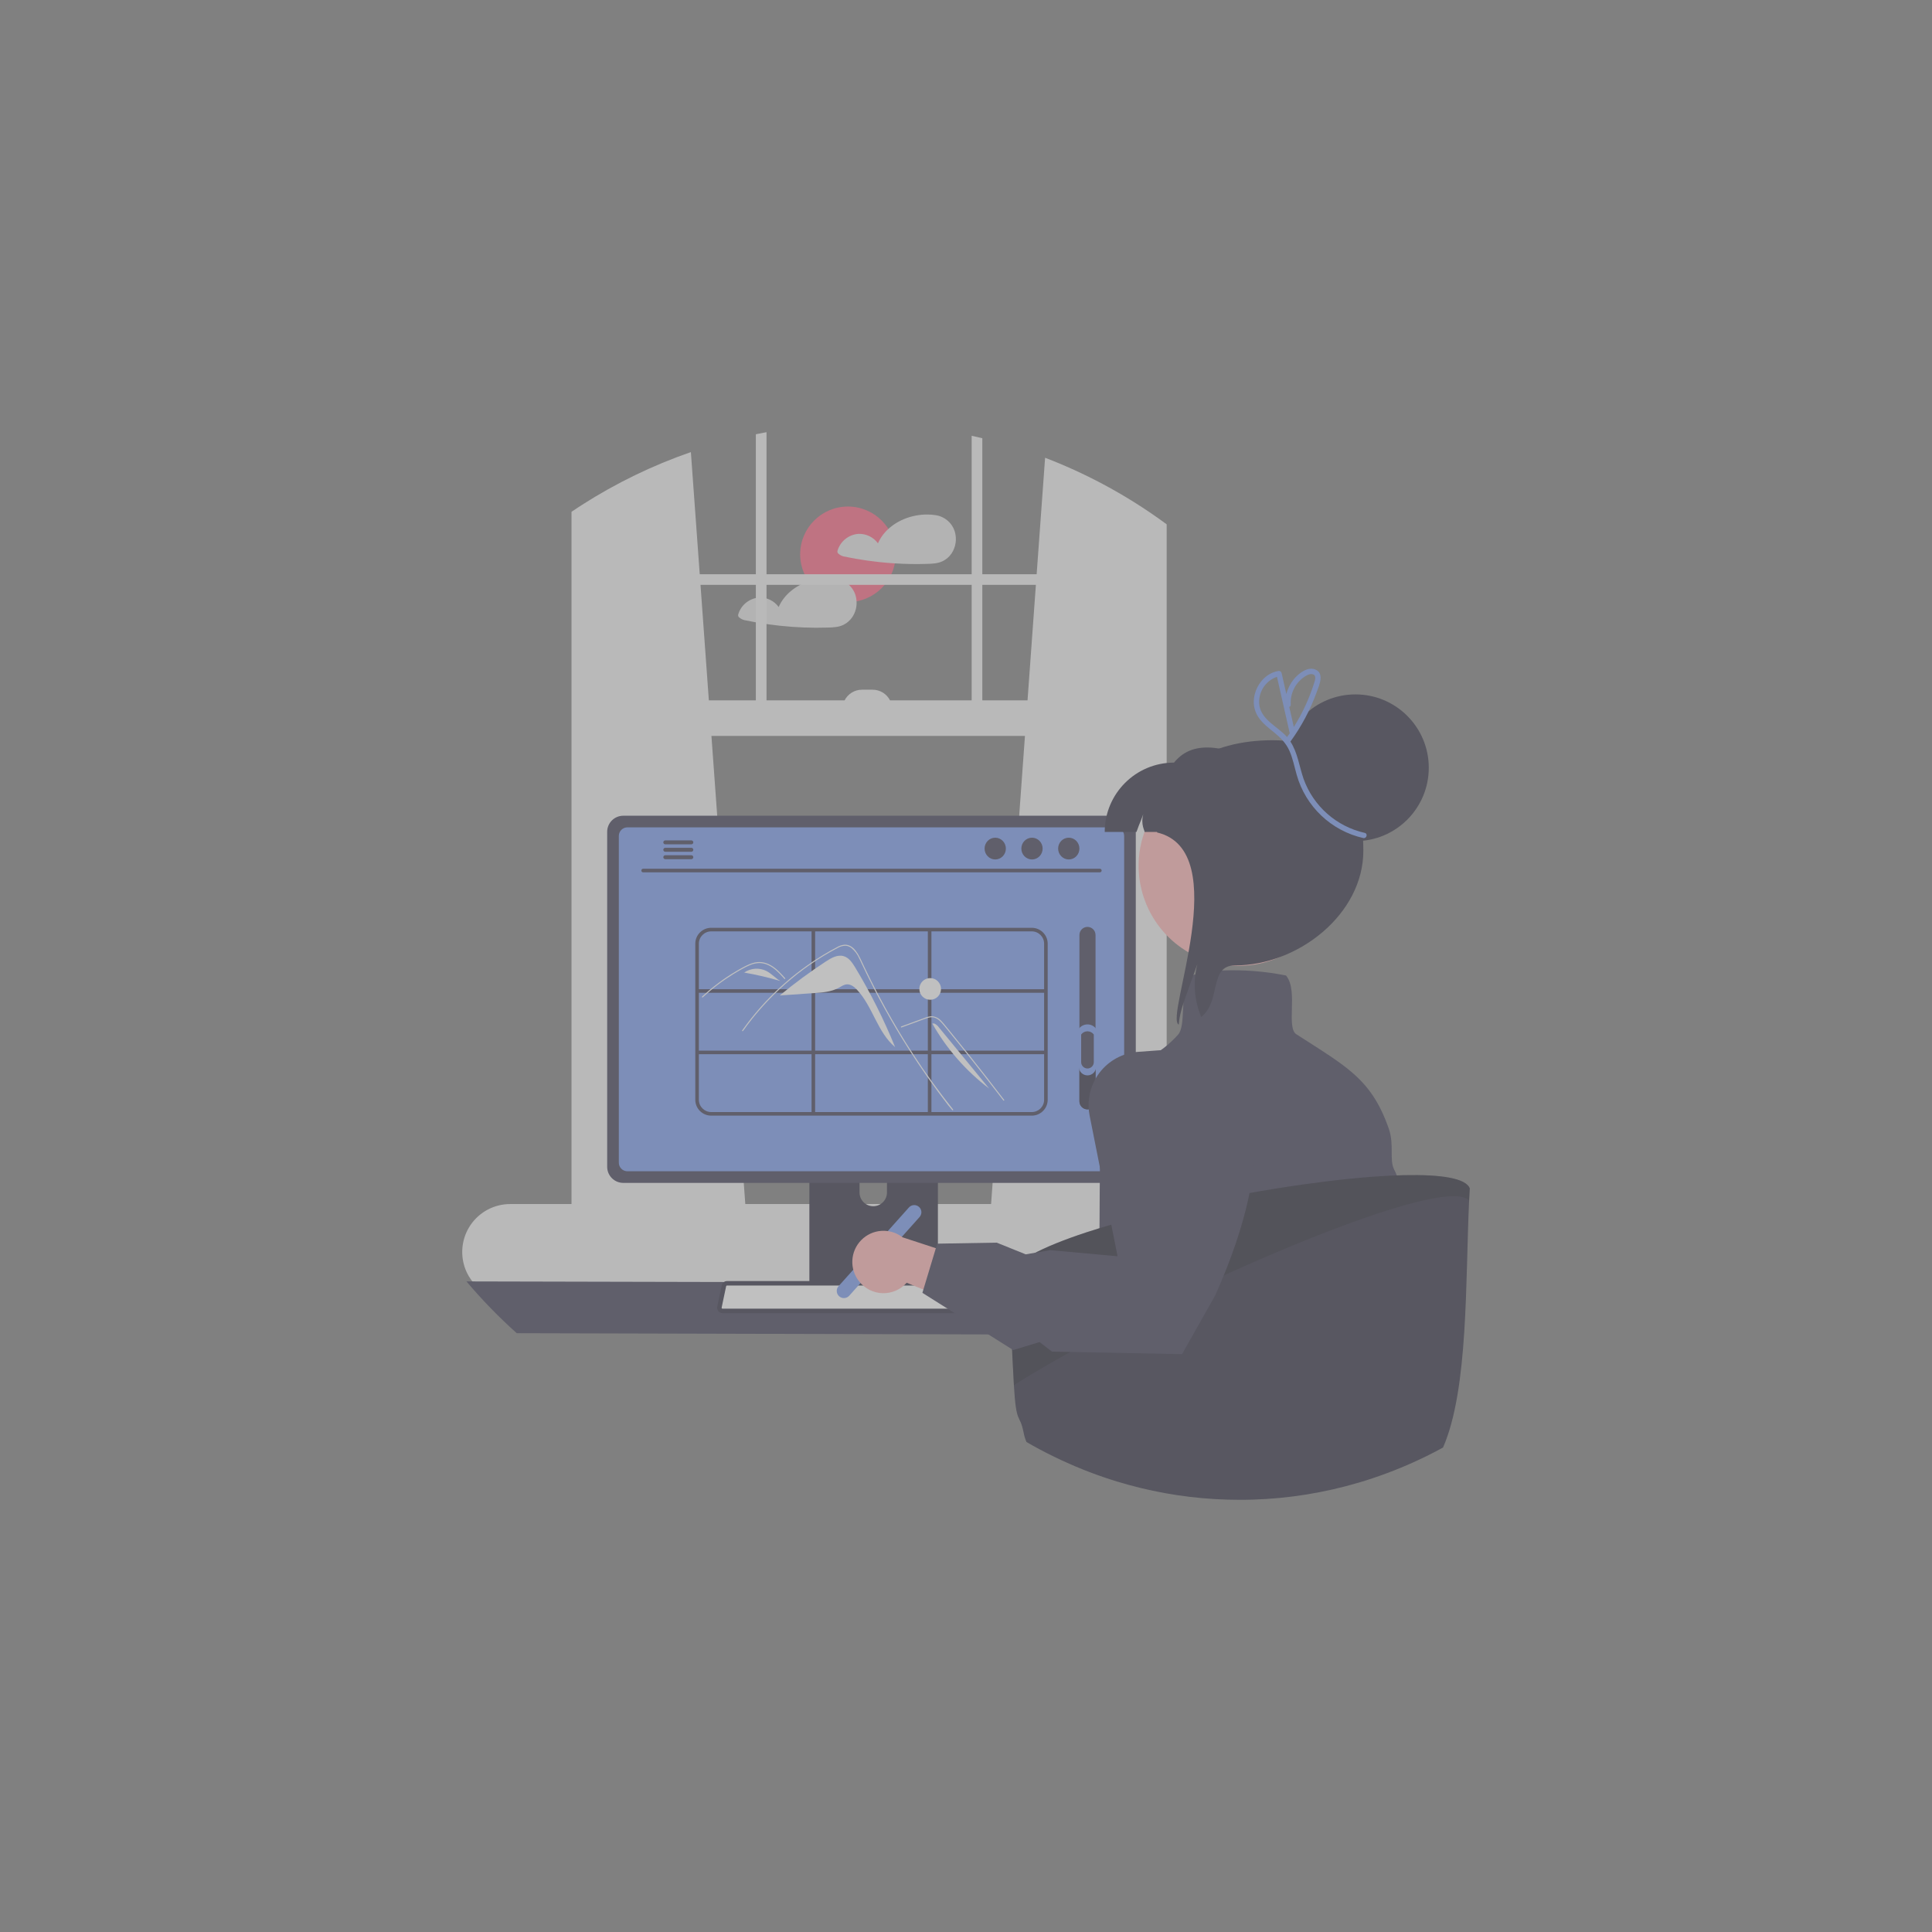 <?xml version="1.0" encoding="UTF-8" standalone="no" ?>
<!DOCTYPE svg PUBLIC "-//W3C//DTD SVG 1.1//EN" "http://www.w3.org/Graphics/SVG/1.1/DTD/svg11.dtd">
<svg xmlns="http://www.w3.org/2000/svg" xmlns:xlink="http://www.w3.org/1999/xlink" version="1.1" width="1080" height="1080" viewBox="0 0 1080 1080" xml:space="preserve">
<rect x="0" y="0" width="1080" height="1080" fill="#808080" stroke="none"/>
<desc>Created with Fabric.js 5.2.4</desc>
<defs>
</defs>
<rect x="0" y="0" width="100%" height="100%" fill="transparent"></rect>
<g transform="matrix(1 0 0 1 540 540)" id="c78d70cc-58bb-40ca-b5ad-d93c00a5ce41"  >
<rect style="stroke: none; stroke-width: 1; stroke-dasharray: none; stroke-linecap: butt; stroke-dashoffset: 0; stroke-linejoin: miter; stroke-miterlimit: 4; fill: rgb(255,255,255); fill-rule: nonzero; opacity: 1; visibility: hidden;" vector-effect="non-scaling-stroke"  x="-540" y="-540" rx="0" ry="0" width="1080" height="1080" />
</g>
<g transform="matrix(1 0 0 1 540 540)" id="f867faaf-edb8-4baf-b1f6-ff7c6cffe10c"  >
</g>
<g transform="matrix(1 0 0 1 540 540)"  >
<g style="opacity: 0.5;" vector-effect="non-scaling-stroke"   >
		<g transform="matrix(1 0 0 1 -66 -230.14)"  >
<circle style="stroke: none; stroke-width: 1; stroke-dasharray: none; stroke-linecap: butt; stroke-dashoffset: 0; stroke-linejoin: miter; stroke-miterlimit: 4; fill: rgb(253,101,132); fill-rule: nonzero; opacity: 1;" vector-effect="non-scaling-stroke"  cx="0" cy="0" r="26.701" />
</g>
		<g transform="matrix(1 0 0 1 -38.77 -238.54)"  >
<path style="stroke: none; stroke-width: 1; stroke-dasharray: none; stroke-linecap: butt; stroke-dashoffset: 0; stroke-linejoin: miter; stroke-miterlimit: 4; fill: rgb(230,230,230); fill-rule: nonzero; opacity: 1;" vector-effect="non-scaling-stroke"  transform=" translate(-568.6, -234.36)" d="M 601.119 230.112 C 599.58 225.066 595.191 221.416 589.949 220.822 C 589.889 220.817 589.829 220.817 589.769 220.822 C 589.697 220.799 589.624 220.783 589.549 220.772 C 580.609 219.612 570.669 222.432 563.979 228.572 C 561.496 230.815 559.51 233.554 558.149 236.612 C 555.632 233.173 551.579 231.197 547.319 231.332 C 541.775 231.698 537.056 235.502 535.519 240.842 C 535.35 241.496 535.631 242.183 536.209 242.532 C 537.014 243.22 537.97 243.706 538.999 243.952 C 541.209 244.422 543.439 244.852 545.669 245.242 Q 552.209 246.382 558.819 247.092 Q 563.184 247.557 567.569 247.832 C 573.609 248.212 579.679 248.302 585.729 248.112 C 588.729 248.012 591.609 247.912 594.349 246.592 C 596.346 245.61 598.052 244.124 599.299 242.282 C 601.676 238.694 602.343 234.238 601.119 230.112 Z" stroke-linecap="round" />
</g>
		<g transform="matrix(1 0 0 1 -94.27 -202.93)"  >
<path style="stroke: none; stroke-width: 1; stroke-dasharray: none; stroke-linecap: butt; stroke-dashoffset: 0; stroke-linejoin: miter; stroke-miterlimit: 4; fill: rgb(230,230,230); fill-rule: nonzero; opacity: 1;" vector-effect="non-scaling-stroke"  transform=" translate(-513.1, -269.97)" d="M 546.189 269.012 C 546.139 267.893 545.951 266.785 545.629 265.712 C 544.083 260.666 539.693 257.018 534.449 256.422 C 534.393 256.417 534.336 256.417 534.279 256.422 C 534.204 256.4 534.127 256.384 534.049 256.372 C 529.101 255.766 524.081 256.282 519.359 257.882 C 512.099 260.312 505.729 265.212 502.659 272.212 C 500.139 268.771 496.083 266.795 491.819 266.932 C 486.275 267.298 481.556 271.102 480.019 276.442 C 479.86 277.095 480.138 277.777 480.709 278.132 C 481.515 278.818 482.471 279.304 483.499 279.552 C 485.719 280.022 487.939 280.452 490.179 280.842 Q 496.719 281.982 503.319 282.692 C 512.258 283.651 521.253 283.992 530.239 283.712 C 533.229 283.612 536.119 283.512 538.859 282.192 C 540.853 281.21 542.556 279.724 543.799 277.882 C 545.552 275.27 546.393 272.151 546.189 269.012 Z" stroke-linecap="round" />
</g>
		<g transform="matrix(1 0 0 1 -59.14 -55.85)"  >
<path style="stroke: none; stroke-width: 1; stroke-dasharray: none; stroke-linecap: butt; stroke-dashoffset: 0; stroke-linejoin: miter; stroke-miterlimit: 4; fill: rgb(242,242,242); fill-rule: nonzero; opacity: 1;" vector-effect="non-scaling-stroke"  transform=" translate(-548.22, -417.05)" d="M 743.876 605.969 L 719.536 605.969 L 719.536 225.999 C 717.896 224.789 716.246 223.589 714.576 222.419 Q 714.081 222.074 713.586 221.729 C 694.335 208.264 673.511 197.202 651.576 188.789 L 646.856 253.889 L 646.856 253.893 L 616.486 253.893 L 616.486 177.879 C 614.506 177.389 612.526 176.929 610.526 176.499 L 610.526 253.893 L 495.846 253.893 L 495.846 174.489 C 493.856 174.859 491.866 175.239 489.886 175.649 L 489.886 253.893 L 458.517 253.893 L 458.516 253.889 L 453.566 185.619 C 432.22 193.018 411.819 202.906 392.786 215.079 C 392.126 215.499 391.466 215.919 390.806 216.359 C 389.476 217.219 388.146 218.099 386.836 218.989 L 386.836 605.969 L 352.566 605.969 C 343.663 605.963 335.338 610.379 330.35 617.753 C 325.361 625.127 324.359 634.497 327.676 642.759 C 328.166 643.989 328.752 645.179 329.426 646.319 C 330.298 647.805 331.309 649.205 332.446 650.499 C 337.529 656.291 344.861 659.611 352.566 659.609 L 743.876 659.609 C 758.689 659.609 770.696 647.601 770.696 632.789 C 770.696 617.977 758.689 605.969 743.876 605.969 Z M 640.316 344.271 L 621.386 605.969 L 483.986 605.969 L 465.056 344.271 Z M 646.426 259.852 L 641.756 324.408 L 616.486 324.408 L 616.486 259.852 Z M 610.526 259.852 L 610.526 324.408 L 564.894 324.408 C 563.031 320.752 559.275 318.45 555.171 318.449 L 549.212 318.449 C 545.109 318.45 541.353 320.752 539.49 324.408 L 495.846 324.408 L 495.846 259.852 Z M 489.886 324.408 L 463.616 324.408 L 458.946 259.852 L 489.886 259.852 Z" stroke-linecap="round" />
</g>
		<g transform="matrix(1 0 0 1 -61.34 191.29)"  >
<path style="stroke: none; stroke-width: 1; stroke-dasharray: none; stroke-linecap: butt; stroke-dashoffset: 0; stroke-linejoin: miter; stroke-miterlimit: 4; fill: rgb(63,61,86); fill-rule: nonzero; opacity: 1;" vector-effect="non-scaling-stroke"  transform=" translate(-546.02, -664.19)" d="M 328.114 649.216 C 336.801 659.509 346.198 669.183 356.234 678.166 L 735.814 679.166 C 745.851 670.183 755.247 660.509 763.934 650.216 Z" stroke-linecap="round" />
</g>
		<g transform="matrix(1 0 0 1 -51.63 129.06)"  >
<path style="stroke: none; stroke-width: 1; stroke-dasharray: none; stroke-linecap: butt; stroke-dashoffset: 0; stroke-linejoin: miter; stroke-miterlimit: 4; fill: rgb(47,46,65); fill-rule: nonzero; opacity: 1;" vector-effect="non-scaling-stroke"  transform=" translate(-555.73, -601.96)" d="M 519.804 552.406 L 519.804 654.966 L 591.654 654.966 L 591.654 552.406 C 591.657 550.891 590.671 549.553 589.224 549.106 C 588.892 548.996 588.544 548.942 588.194 548.946 L 523.274 548.946 C 522.355 548.944 521.473 549.307 520.822 549.956 C 520.171 550.605 519.805 551.486 519.804 552.406 Z M 547.844 587.646 C 547.884 583.438 551.306 580.047 555.514 580.047 C 559.722 580.047 563.145 583.438 563.184 587.646 L 563.184 599.546 C 563.163 603.766 559.735 607.177 555.514 607.177 C 551.293 607.177 547.866 603.766 547.844 599.546 Z" stroke-linecap="round" />
</g>
		<g transform="matrix(1 0 0 1 -51.63 184.7)"  >
<path style="stroke: none; stroke-width: 1; stroke-dasharray: none; stroke-linecap: butt; stroke-dashoffset: 0; stroke-linejoin: miter; stroke-miterlimit: 4; fill: rgb(63,61,86); fill-rule: nonzero; opacity: 1;" vector-effect="non-scaling-stroke"  transform=" translate(-555.73, -657.6)" d="M 519.584 651.686 L 519.584 661.576 C 519.588 662.642 520.448 663.507 521.514 663.516 L 589.944 663.516 C 591.012 663.51 591.874 662.643 591.874 661.576 L 591.874 651.686 Z" stroke-linecap="round" />
</g>
		<g transform="matrix(1 0 0 1 -52.84 18.62)"  >
<path style="stroke: none; stroke-width: 1; stroke-dasharray: none; stroke-linecap: butt; stroke-dashoffset: 0; stroke-linejoin: miter; stroke-miterlimit: 4; fill: rgb(63,61,86); fill-rule: nonzero; opacity: 1;" vector-effect="non-scaling-stroke"  transform=" translate(-554.52, -491.52)" d="M 406.774 397.886 L 406.774 585.146 C 406.778 590.115 410.805 594.142 415.774 594.146 L 693.274 594.146 C 698.243 594.142 702.27 590.115 702.274 585.146 L 702.274 397.886 C 702.262 392.922 698.238 388.902 693.274 388.896 L 415.774 388.896 C 410.81 388.902 406.786 392.922 406.774 397.886 Z" stroke-linecap="round" />
</g>
		<g transform="matrix(1 0 0 1 -52.83 18.62)"  >
<path style="stroke: none; stroke-width: 1; stroke-dasharray: none; stroke-linecap: butt; stroke-dashoffset: 0; stroke-linejoin: miter; stroke-miterlimit: 4; fill: rgb(121,156,240); fill-rule: nonzero; opacity: 1;" vector-effect="non-scaling-stroke"  transform=" translate(-554.53, -491.52)" d="M 413.284 400.216 L 413.284 582.836 C 413.289 585.49 415.44 587.641 418.094 587.646 L 690.964 587.646 C 693.619 587.641 695.77 585.49 695.774 582.836 L 695.774 400.216 C 695.774 397.558 693.622 395.401 690.964 395.396 L 418.094 395.396 C 415.436 395.401 413.284 397.558 413.284 400.216 Z" stroke-linecap="round" />
</g>
		<g transform="matrix(1 0 0 1 -54.95 185.09)"  >
<path style="stroke: none; stroke-width: 1; stroke-dasharray: none; stroke-linecap: butt; stroke-dashoffset: 0; stroke-linejoin: miter; stroke-miterlimit: 4; fill: rgb(47,46,65); fill-rule: nonzero; opacity: 1;" vector-effect="non-scaling-stroke"  transform=" translate(-552.41, -657.99)" d="M 468.924 665.846 C 469.487 666.551 470.342 666.96 471.244 666.956 L 633.584 666.956 C 634.483 666.954 635.334 666.548 635.9 665.85 C 636.467 665.152 636.689 664.236 636.504 663.356 L 633.984 651.386 C 633.772 650.394 633.072 649.577 632.124 649.216 C 631.786 649.083 631.427 649.015 631.064 649.016 L 473.754 649.016 C 473.391 649.015 473.032 649.083 472.694 649.216 C 471.746 649.577 471.046 650.394 470.834 651.386 L 468.314 663.356 C 468.133 664.235 468.357 665.15 468.924 665.846 Z" stroke-linecap="round" />
</g>
		<g transform="matrix(1 0 0 1 -54.95 185.09)"  >
<path style="stroke: none; stroke-width: 1; stroke-dasharray: none; stroke-linecap: butt; stroke-dashoffset: 0; stroke-linejoin: miter; stroke-miterlimit: 4; fill: rgb(255,255,255); fill-rule: nonzero; opacity: 1;" vector-effect="non-scaling-stroke"  transform=" translate(-552.41, -657.99)" d="M 473.754 651.516 C 473.705 651.515 473.656 651.524 473.61 651.541 C 473.448 651.596 473.325 651.729 473.282 651.894 L 470.76 663.87 C 470.733 664.011 470.771 664.156 470.862 664.266 L 470.873 664.28 C 470.961 664.395 471.099 664.46 471.244 664.455 L 633.584 664.455 C 633.728 664.457 633.864 664.393 633.954 664.281 C 634.05 664.172 634.09 664.025 634.06 663.883 L 631.538 651.9 C 631.5 651.741 631.386 651.61 631.234 651.551 C 631.18 651.528 631.123 651.516 631.064 651.516 Z" stroke-linecap="round" />
</g>
		<g transform="matrix(1 0 0 1 -52.83 -53.36)"  >
<path style="stroke: none; stroke-width: 1; stroke-dasharray: none; stroke-linecap: butt; stroke-dashoffset: 0; stroke-linejoin: miter; stroke-miterlimit: 4; fill: rgb(63,61,86); fill-rule: nonzero; opacity: 1;" vector-effect="non-scaling-stroke"  transform=" translate(-554.53, -419.54)" d="M 426.867 420.552 L 682.191 420.552 C 682.743 420.54 683.184 420.089 683.184 419.537 C 683.184 418.985 682.743 418.534 682.191 418.522 L 426.867 418.522 C 426.315 418.534 425.874 418.985 425.874 419.537 C 425.874 420.089 426.315 420.54 426.867 420.552 Z" stroke-linecap="round" />
</g>
		<g transform="matrix(1 0 0 1 57.45 -65.64)"  >
<ellipse style="stroke: none; stroke-width: 1; stroke-dasharray: none; stroke-linecap: butt; stroke-dashoffset: 0; stroke-linejoin: miter; stroke-miterlimit: 4; fill: rgb(63,61,86); fill-rule: nonzero; opacity: 1;" vector-effect="non-scaling-stroke"  cx="0" cy="0" rx="5.95" ry="6.083" />
</g>
		<g transform="matrix(1 0 0 1 36.89 -65.64)"  >
<ellipse style="stroke: none; stroke-width: 1; stroke-dasharray: none; stroke-linecap: butt; stroke-dashoffset: 0; stroke-linejoin: miter; stroke-miterlimit: 4; fill: rgb(63,61,86); fill-rule: nonzero; opacity: 1;" vector-effect="non-scaling-stroke"  cx="0" cy="0" rx="5.95" ry="6.083" />
</g>
		<g transform="matrix(1 0 0 1 16.34 -65.64)"  >
<ellipse style="stroke: none; stroke-width: 1; stroke-dasharray: none; stroke-linecap: butt; stroke-dashoffset: 0; stroke-linejoin: miter; stroke-miterlimit: 4; fill: rgb(63,61,86); fill-rule: nonzero; opacity: 1;" vector-effect="non-scaling-stroke"  cx="0" cy="0" rx="5.95" ry="6.083" />
</g>
		<g transform="matrix(1 0 0 1 -160.82 -69.12)"  >
<path style="stroke: none; stroke-width: 1; stroke-dasharray: none; stroke-linecap: butt; stroke-dashoffset: 0; stroke-linejoin: miter; stroke-miterlimit: 4; fill: rgb(63,61,86); fill-rule: nonzero; opacity: 1;" vector-effect="non-scaling-stroke"  transform=" translate(-446.54, -403.78)" d="M 438.156 403.786 C 438.154 404.076 438.268 404.355 438.473 404.561 C 438.677 404.768 438.955 404.884 439.246 404.886 L 453.846 404.886 C 454.446 404.872 454.925 404.381 454.925 403.781 C 454.925 403.18 454.446 402.69 453.846 402.676 L 439.246 402.676 C 438.639 402.683 438.152 403.179 438.156 403.786 Z" stroke-linecap="round" />
</g>
		<g transform="matrix(1 0 0 1 -160.82 -64.97)"  >
<path style="stroke: none; stroke-width: 1; stroke-dasharray: none; stroke-linecap: butt; stroke-dashoffset: 0; stroke-linejoin: miter; stroke-miterlimit: 4; fill: rgb(63,61,86); fill-rule: nonzero; opacity: 1;" vector-effect="non-scaling-stroke"  transform=" translate(-446.54, -407.93)" d="M 438.156 407.936 C 438.154 408.226 438.268 408.505 438.473 408.711 C 438.677 408.918 438.955 409.034 439.246 409.036 L 453.846 409.036 C 454.446 409.022 454.926 408.532 454.926 407.931 C 454.926 407.33 454.446 406.839 453.846 406.826 L 439.246 406.826 C 438.639 406.833 438.152 407.329 438.156 407.936 Z" stroke-linecap="round" />
</g>
		<g transform="matrix(1 0 0 1 -160.82 -60.82)"  >
<path style="stroke: none; stroke-width: 1; stroke-dasharray: none; stroke-linecap: butt; stroke-dashoffset: 0; stroke-linejoin: miter; stroke-miterlimit: 4; fill: rgb(63,61,86); fill-rule: nonzero; opacity: 1;" vector-effect="non-scaling-stroke"  transform=" translate(-446.54, -412.08)" d="M 438.156 412.076 C 438.152 412.682 438.639 413.178 439.246 413.186 L 453.846 413.186 C 454.446 413.172 454.925 412.681 454.925 412.081 C 454.925 411.48 454.446 410.99 453.846 410.976 L 439.246 410.976 C 438.955 410.977 438.677 411.093 438.473 411.3 C 438.268 411.506 438.154 411.785 438.156 412.076 Z" stroke-linecap="round" />
</g>
		<g transform="matrix(1 0 0 1 -52.83 31.15)"  >
<path style="stroke: none; stroke-width: 1; stroke-dasharray: none; stroke-linecap: butt; stroke-dashoffset: 0; stroke-linejoin: miter; stroke-miterlimit: 4; fill: rgb(63,61,86); fill-rule: nonzero; opacity: 1;" vector-effect="non-scaling-stroke"  transform=" translate(-554.53, -504.05)" d="M 644.148 451.546 L 464.91 451.546 C 460.008 451.552 456.035 455.525 456.029 460.428 L 456.029 547.664 C 456.034 552.567 460.007 556.541 464.91 556.546 L 644.148 556.546 C 649.05 556.541 653.023 552.567 653.029 547.664 L 653.029 460.428 C 653.023 455.525 649.05 451.552 644.148 451.546 Z M 651.029 460.428 L 651.029 485.879 L 588.029 485.879 L 588.029 453.546 L 644.148 453.546 C 647.946 453.551 651.025 456.629 651.029 460.428 Z M 523.029 520.213 L 523.029 487.879 L 586.029 487.879 L 586.029 520.213 Z M 586.029 522.213 L 586.029 554.546 L 523.029 554.546 L 523.029 522.213 Z M 521.029 520.213 L 458.029 520.213 L 458.029 487.879 L 521.029 487.879 Z M 523.029 485.879 L 523.029 453.546 L 586.029 453.546 L 586.029 485.879 Z M 588.029 487.879 L 651.029 487.879 L 651.029 520.213 L 588.029 520.213 Z M 464.91 453.546 L 521.029 453.546 L 521.029 485.879 L 458.029 485.879 L 458.029 460.428 C 458.033 456.629 461.112 453.551 464.91 453.546 Z M 458.029 547.664 L 458.029 522.213 L 521.029 522.213 L 521.029 554.546 L 464.91 554.546 C 461.111 554.542 458.033 551.463 458.029 547.664 Z M 644.148 554.546 L 588.029 554.546 L 588.029 522.213 L 651.029 522.213 L 651.029 547.664 C 651.025 551.463 647.946 554.542 644.148 554.546 Z" stroke-linecap="round" />
</g>
		<g transform="matrix(1 0 0 1 -71.8 19.79)"  >
<path style="stroke: none; stroke-width: 1; stroke-dasharray: none; stroke-linecap: butt; stroke-dashoffset: 0; stroke-linejoin: miter; stroke-miterlimit: 4; fill: rgb(255,255,255); fill-rule: nonzero; opacity: 1;" vector-effect="non-scaling-stroke"  transform=" translate(-535.57, -492.69)" d="M 545.419 473.695 C 543.829 471.064 541.944 468.255 538.992 467.396 C 535.574 466.401 532.063 468.377 529.084 470.328 C 520.177 476.159 511.599 482.48 503.389 489.259 L 503.398 489.361 L 522.572 488.039 C 527.19 487.721 531.966 487.358 536.047 485.174 C 537.595 484.345 539.105 483.238 540.86 483.16 C 543.04 483.065 544.941 484.587 546.434 486.178 C 555.271 495.587 557.828 509.977 567.742 518.244 C 561.49 502.828 554.026 487.931 545.419 473.695 Z" stroke-linecap="round" />
</g>
		<g transform="matrix(1 0 0 1 -66.17 34.4)"  >
<path style="stroke: none; stroke-width: 1; stroke-dasharray: none; stroke-linecap: butt; stroke-dashoffset: 0; stroke-linejoin: miter; stroke-miterlimit: 4; fill: rgb(255,255,255); fill-rule: nonzero; opacity: 1;" vector-effect="non-scaling-stroke"  transform=" translate(-541.19, -507.3)" d="M 599.736 553.506 C 598.759 552.272 598.36 551.983 597.396 550.737 Q 585.623 535.511 575.265 519.257 Q 568.23 508.217 561.892 496.753 Q 558.875 491.304 556.023 485.768 Q 553.81 481.476 551.695 477.133 C 551.292 476.306 550.901 475.475 550.511 474.642 C 549.593 472.684 548.691 470.716 547.724 468.784 C 546.724 466.465 545.192 464.414 543.254 462.795 C 542.332 462.095 541.23 461.67 540.077 461.573 C 538.452 461.582 536.861 462.038 535.478 462.89 C 525.007 468.395 515.233 475.135 506.366 482.966 C 497.485 490.765 489.547 499.576 482.714 509.22 C 482.505 509.519 482.011 509.233 482.222 508.933 Q 483.468 507.17 484.764 505.446 C 495.505 491.161 508.674 478.877 523.671 469.155 Q 527.456 466.702 531.382 464.48 C 532.702 463.733 534.027 462.995 535.375 462.303 C 536.667 461.546 538.116 461.097 539.609 460.991 C 544.746 460.911 547.406 466.729 549.233 470.644 Q 550.095 472.492 550.977 474.328 Q 554.311 481.301 557.901 488.147 Q 560.117 492.373 562.43 496.55 Q 569.628 509.557 577.731 522.038 C 584.887 533.06 591.987 542.796 600.139 553.103 C 600.364 553.388 599.962 553.795 599.736 553.506 Z" stroke-linecap="round" />
</g>
		<g transform="matrix(1 0 0 1 -124.33 7.69)"  >
<path style="stroke: none; stroke-width: 1; stroke-dasharray: none; stroke-linecap: butt; stroke-dashoffset: 0; stroke-linejoin: miter; stroke-miterlimit: 4; fill: rgb(255,255,255); fill-rule: nonzero; opacity: 1;" vector-effect="non-scaling-stroke"  transform=" translate(-483.03, -480.58)" d="M 505.858 480.093 C 505.56 479.76 505.263 479.427 504.963 479.095 C 502.594 476.475 500.052 473.885 496.799 472.383 C 495.248 471.645 493.554 471.252 491.837 471.233 C 490.064 471.282 488.316 471.663 486.684 472.357 C 485.908 472.667 485.15 473.018 484.403 473.393 C 483.549 473.823 482.711 474.281 481.876 474.743 Q 479.526 476.043 477.237 477.458 Q 472.682 480.273 468.413 483.517 Q 466.2 485.2 464.078 486.993 Q 462.105 488.658 460.211 490.413 C 459.941 490.662 459.538 490.259 459.808 490.01 C 460.141 489.7 460.477 489.392 460.814 489.088 Q 462.24 487.799 463.711 486.559 Q 466.395 484.295 469.217 482.205 Q 473.606 478.954 478.298 476.144 Q 480.642 474.741 483.051 473.456 C 483.536 473.197 484.026 472.944 484.522 472.705 C 485.648 472.137 486.818 471.661 488.021 471.281 C 489.724 470.73 491.526 470.553 493.304 470.762 C 495.021 471.011 496.675 471.584 498.179 472.448 C 501.373 474.233 503.85 476.994 506.261 479.688 C 506.505 479.962 506.103 480.367 505.858 480.093 Z" stroke-linecap="round" />
</g>
		<g transform="matrix(1 0 0 1 -7.5 51.66)"  >
<path style="stroke: none; stroke-width: 1; stroke-dasharray: none; stroke-linecap: butt; stroke-dashoffset: 0; stroke-linejoin: miter; stroke-miterlimit: 4; fill: rgb(255,255,255); fill-rule: nonzero; opacity: 1;" vector-effect="non-scaling-stroke"  transform=" translate(-599.86, -524.55)" d="M 571.304 507.242 L 578.957 504.443 L 582.758 503.053 C 583.985 502.559 585.237 502.127 586.509 501.761 C 587.621 501.443 588.802 501.458 589.905 501.804 C 590.889 502.168 591.79 502.727 592.554 503.446 C 593.334 504.165 594.06 504.94 594.726 505.766 C 595.553 506.76 596.369 507.765 597.187 508.766 Q 602.256 514.965 607.259 521.218 Q 612.262 527.471 617.197 533.777 Q 622.145 540.099 627.025 546.473 Q 627.623 547.254 628.219 548.036 C 628.439 548.324 628.935 548.04 628.712 547.748 Q 623.796 541.309 618.812 534.924 Q 613.815 528.523 608.75 522.176 Q 603.684 515.83 598.551 509.538 Q 597.272 507.971 595.988 506.407 C 595.267 505.527 594.553 504.638 593.762 503.82 C 592.401 502.18 590.443 501.148 588.321 500.953 C 587.048 500.998 585.794 501.273 584.62 501.767 C 583.341 502.23 582.064 502.701 580.786 503.168 L 573.079 505.987 L 571.152 506.692 C 570.81 506.817 570.958 507.369 571.304 507.242 Z" stroke-linecap="round" />
</g>
		<g transform="matrix(1 0 0 1 -113.92 4.95)"  >
<path style="stroke: none; stroke-width: 1; stroke-dasharray: none; stroke-linecap: butt; stroke-dashoffset: 0; stroke-linejoin: miter; stroke-miterlimit: 4; fill: rgb(255,255,255); fill-rule: nonzero; opacity: 1;" vector-effect="non-scaling-stroke"  transform=" translate(-493.44, -477.85)" d="M 495.792 475.68 C 491.787 473.707 487.03 474.047 483.347 476.57 C 490.164 477.746 496.907 479.32 503.541 481.283 C 500.786 479.669 498.631 477.139 495.792 475.68 Z" stroke-linecap="round" />
</g>
		<g transform="matrix(1 0 0 1 -124.41 3.97)"  >
<path style="stroke: none; stroke-width: 1; stroke-dasharray: none; stroke-linecap: butt; stroke-dashoffset: 0; stroke-linejoin: miter; stroke-miterlimit: 4; fill: rgb(255,255,255); fill-rule: nonzero; opacity: 1;" vector-effect="non-scaling-stroke"  transform=" translate(-482.95, -476.87)" d="M 483.309 476.563 L 482.56 477.172 C 482.813 476.959 483.076 476.759 483.347 476.57 Z" stroke-linecap="round" />
</g>
		<g transform="matrix(1 0 0 1 -2.95 50.31)"  >
<path style="stroke: none; stroke-width: 1; stroke-dasharray: none; stroke-linecap: butt; stroke-dashoffset: 0; stroke-linejoin: miter; stroke-miterlimit: 4; fill: rgb(255,255,255); fill-rule: nonzero; opacity: 1;" vector-effect="non-scaling-stroke"  transform=" translate(-604.41, -523.21)" d="M 592.265 507.27 C 591.596 506.283 590.662 505.503 589.571 505.02 L 588.518 505.062 C 596.528 519.214 607.344 531.58 620.305 541.401 Z" stroke-linecap="round" />
</g>
		<g transform="matrix(1 0 0 1 -20.02 12.82)"  >
<circle style="stroke: none; stroke-width: 1; stroke-dasharray: none; stroke-linecap: butt; stroke-dashoffset: 0; stroke-linejoin: miter; stroke-miterlimit: 4; fill: rgb(255,255,255); fill-rule: nonzero; opacity: 1;" vector-effect="non-scaling-stroke"  cx="0" cy="0" r="6.059" />
</g>
		<g transform="matrix(1 0 0 1 67.91 29.15)"  >
<path style="stroke: none; stroke-width: 1; stroke-dasharray: none; stroke-linecap: butt; stroke-dashoffset: 0; stroke-linejoin: miter; stroke-miterlimit: 4; fill: rgb(63,61,86); fill-rule: nonzero; opacity: 1;" vector-effect="non-scaling-stroke"  transform=" translate(-675.27, -502.05)" d="M 675.268 553.046 C 677.752 553.043 679.764 551.03 679.768 548.546 L 679.768 455.546 C 679.768 453.061 677.753 451.046 675.268 451.046 C 672.783 451.046 670.768 453.061 670.768 455.546 L 670.768 548.546 C 670.772 551.03 672.784 553.043 675.268 553.046 Z" stroke-linecap="round" />
</g>
		<g transform="matrix(1 0 0 1 67.91 66.9)"  >
<path style="stroke: none; stroke-width: 1; stroke-dasharray: none; stroke-linecap: butt; stroke-dashoffset: 0; stroke-linejoin: miter; stroke-miterlimit: 4; fill: rgb(47,46,65); fill-rule: nonzero; opacity: 1;" vector-effect="non-scaling-stroke"  transform=" translate(-675.27, -539.8)" d="M 675.268 553.046 C 677.752 553.043 679.764 551.03 679.768 548.546 L 679.768 528.826 C 678.717 527.393 677.046 526.546 675.268 526.546 C 673.491 526.546 671.82 527.393 670.768 528.826 L 670.768 548.546 C 670.772 551.03 672.784 553.043 675.268 553.046 Z" stroke-linecap="round" />
</g>
		<g transform="matrix(1 0 0 1 67.91 46.9)"  >
<path style="stroke: none; stroke-width: 1; stroke-dasharray: none; stroke-linecap: butt; stroke-dashoffset: 0; stroke-linejoin: miter; stroke-miterlimit: 4; fill: rgb(121,156,240); fill-rule: nonzero; opacity: 1;" vector-effect="non-scaling-stroke"  transform=" translate(-675.27, -519.8)" d="M 675.268 534.046 C 677.939 534.042 680.104 531.878 680.108 529.207 L 680.108 507.998 C 678.977 506.457 677.18 505.546 675.268 505.546 C 673.357 505.546 671.559 506.457 670.429 507.998 L 670.429 529.207 C 670.433 531.878 672.597 534.042 675.268 534.046 Z" stroke-linecap="round" />
</g>
		<g transform="matrix(1 0 0 1 67.91 46.9)"  >
<path style="stroke: none; stroke-width: 1; stroke-dasharray: none; stroke-linecap: butt; stroke-dashoffset: 0; stroke-linejoin: miter; stroke-miterlimit: 4; fill: rgb(63,61,86); fill-rule: nonzero; opacity: 1;" vector-effect="non-scaling-stroke"  transform=" translate(-675.27, -519.8)" d="M 675.268 530.19 C 677.217 530.187 678.795 528.608 678.798 526.66 L 678.798 511.191 C 677.973 510.067 676.663 509.403 675.268 509.403 C 673.874 509.403 672.563 510.067 671.738 511.191 L 671.738 526.66 C 671.741 528.608 673.32 530.187 675.268 530.19 Z" stroke-linecap="round" />
</g>
		<g transform="matrix(1 0 0 1 -48.59 159.65)"  >
<path style="stroke: none; stroke-width: 1; stroke-dasharray: none; stroke-linecap: butt; stroke-dashoffset: 0; stroke-linejoin: miter; stroke-miterlimit: 4; fill: rgb(121,156,240); fill-rule: nonzero; opacity: 1;" vector-effect="non-scaling-stroke"  transform=" translate(-558.77, -632.55)" d="M 536.445 657.525 C 534.8 656.051 534.658 653.525 536.128 651.877 L 575.444 607.885 C 576.916 606.238 579.444 606.096 581.092 607.568 C 582.739 609.04 582.881 611.569 581.409 613.216 L 542.093 657.208 C 540.62 658.853 538.093 658.994 536.445 657.525 Z" stroke-linecap="round" />
</g>
		<g transform="matrix(1 0 0 1 209.58 173.24)"  >
<path style="stroke: none; stroke-width: 1; stroke-dasharray: none; stroke-linecap: butt; stroke-dashoffset: 0; stroke-linejoin: miter; stroke-miterlimit: 4; fill: rgb(230,230,230); fill-rule: nonzero; opacity: 1;" vector-effect="non-scaling-stroke"  transform=" translate(-816.94, -646.14)" d="M 862.596 729.955 C 862.596 737.245 860.876 742.825 861.086 747.285 C 849.291 752.434 837.164 756.783 824.786 760.305 C 823.386 760.705 821.986 761.085 820.576 761.465 C 812.946 738.105 805.306 716.715 802.296 714.445 C 795.406 709.275 791.956 730.665 791.956 725.495 C 791.956 720.325 795.406 720.325 786.796 713.435 C 778.176 706.545 783.346 675.535 783.346 675.535 L 771.286 644.525 L 784.776 595.065 L 802.296 530.815 L 819.526 530.815 C 819.526 530.815 820.036 531.185 820.886 531.875 C 825.196 535.395 838.196 547.155 836.756 560.105 C 836.326 563.965 837.286 575.185 838.956 590.125 C 844.036 635.235 855.706 684.275 855.706 697.215 C 855.706 714.445 862.596 719.615 862.596 729.955 Z" stroke-linecap="round" />
</g>
		<g transform="matrix(1 0 0 1 146.94 139.85)"  >
<path style="stroke: none; stroke-width: 1; stroke-dasharray: none; stroke-linecap: butt; stroke-dashoffset: 0; stroke-linejoin: miter; stroke-miterlimit: 4; fill: rgb(63,61,86); fill-rule: nonzero; opacity: 1;" vector-effect="non-scaling-stroke"  transform=" translate(-754.3, -612.75)" d="M 848.148 589.956 C 848.128 589.906 848.118 589.866 848.098 589.826 C 847.712 588.786 847.261 587.771 846.748 586.786 C 843.838 581.316 846.918 572.916 843.638 563.636 C 838.338 548.596 831.878 539.726 822.408 531.776 C 822.128 531.536 821.848 531.306 821.558 531.066 L 821.548 531.056 C 815.228 525.866 807.608 521.016 798.148 514.976 C 796.178 513.716 794.118 512.406 791.978 511.026 C 789.218 509.256 789.368 503.356 789.528 497.116 C 789.708 490.186 789.898 483.006 786.498 478.526 L 786.278 478.236 L 785.928 478.146 C 774.271 475.841 762.381 474.924 750.508 475.416 L 750.498 475.416 C 745.457 475.604 740.451 476.338 735.568 477.606 C 735.208 477.706 734.848 477.806 734.498 477.926 C 734.228 477.996 733.958 478.086 733.688 478.176 L 733.468 478.256 L 733.298 478.416 C 730.008 481.706 729.248 487.606 728.888 493.756 L 728.888 493.766 Q 728.783 495.446 728.708 497.126 C 728.428 503.106 728.168 508.756 725.968 511.206 C 721.061 516.766 715.13 521.329 708.498 524.646 C 698.168 529.746 689.998 529.586 689.878 529.586 L 688.928 529.556 L 688.838 530.496 C 681.978 543.566 682.238 577.286 682.028 613.396 Q 682.013 616.411 681.988 619.456 C 681.868 636.276 681.548 653.386 680.288 668.976 C 679.738 675.676 679.028 682.086 678.078 688.076 C 673.458 717.246 652.528 693.026 642.518 712.436 C 642.847 714.345 643.401 716.208 644.168 717.986 C 645.318 718.666 646.498 719.326 647.668 719.986 Q 655.453 724.321 663.528 728.076 C 663.828 728.216 664.128 728.356 664.428 728.486 C 674.302 733.055 684.48 736.938 694.888 740.106 C 696.918 740.726 698.948 741.316 700.998 741.876 C 719.132 746.882 737.804 749.679 756.608 750.206 C 756.685 750.198 756.761 750.194 756.838 750.196 C 779.077 749.581 801.171 746.397 822.678 740.706 Q 823.128 740.586 823.578 740.466 C 824.988 740.086 826.388 739.706 827.788 739.306 C 840.166 735.784 852.294 731.434 864.088 726.286 C 864.1 726.725 864.144 727.163 864.218 727.596 C 864.228 727.738 864.248 727.878 864.278 728.016 C 864.298 727.856 864.318 727.696 864.328 727.536 C 864.388 727.066 864.438 726.586 864.488 726.106 C 870.608 666.426 857.898 615.756 848.148 589.956 Z" stroke-linecap="round" />
</g>
		<g transform="matrix(1 0 0 1 152.47 -56.07)"  >
<path style="stroke: none; stroke-width: 1; stroke-dasharray: none; stroke-linecap: butt; stroke-dashoffset: 0; stroke-linejoin: miter; stroke-miterlimit: 4; fill: rgb(255,182,182); fill-rule: nonzero; opacity: 1;" vector-effect="non-scaling-stroke"  transform=" translate(-759.84, -416.83)" d="M 710.714 443.689 C 723.286 466.678 750.122 477.872 775.303 470.63 C 800.485 463.389 817.276 439.65 815.715 413.495 C 814.155 387.339 794.662 365.764 768.798 361.568 C 742.935 357.371 717.62 371.675 707.869 395.996 C 707.613 396.636 707.383 397.277 707.152 397.943 C 701.739 412.999 703.036 429.653 710.714 443.689 Z" stroke-linecap="round" />
</g>
		<g transform="matrix(1 0 0 1 122 -98.55)"  >
<path style="stroke: none; stroke-width: 1; stroke-dasharray: none; stroke-linecap: butt; stroke-dashoffset: 0; stroke-linejoin: miter; stroke-miterlimit: 4; fill: rgb(47,46,65); fill-rule: nonzero; opacity: 1;" vector-effect="non-scaling-stroke"  transform=" translate(-729.36, -374.34)" d="M 702.667 397.943 C 705.076 391.203 704.025 394.714 706.46 388 C 704.871 393.946 707.383 397.277 707.152 397.943 L 773.81 397.943 L 773.81 359.194 C 754.281 351.455 735.189 344.868 723.656 359.194 C 702.256 359.195 684.908 376.543 684.907 397.943 Z" stroke-linecap="round" />
</g>
		<g transform="matrix(1 0 0 1 164.45 -46.73)"  >
<path style="stroke: none; stroke-width: 1; stroke-dasharray: none; stroke-linecap: butt; stroke-dashoffset: 0; stroke-linejoin: miter; stroke-miterlimit: 4; fill: rgb(47,46,65); fill-rule: nonzero; opacity: 1;" vector-effect="non-scaling-stroke"  transform=" translate(-771.81, -426.17)" d="M 726.296 505.657 C 726.347 504.94 726.424 504.196 726.527 503.479 C 727.244 498.199 729.038 493.125 730.858 488.102 C 732.78 482.695 734.727 477.261 736.675 471.854 C 734.167 481.67 734.932 492.036 738.854 501.377 C 750.104 492.613 743.005 472.572 757.716 472.572 C 793.082 472.572 829.473 443.894 829.473 408.502 C 829.473 373.136 814.302 346.688 778.935 346.688 C 743.543 346.688 714.84 362.884 714.148 398.251 C 757.716 408.502 718.069 502.069 726.296 505.657 Z" stroke-linecap="round" />
</g>
		<g transform="matrix(1 0 0 1 217.69 -110.82)"  >
<circle style="stroke: none; stroke-width: 1; stroke-dasharray: none; stroke-linecap: butt; stroke-dashoffset: 0; stroke-linejoin: miter; stroke-miterlimit: 4; fill: rgb(47,46,65); fill-rule: nonzero; opacity: 1;" vector-effect="non-scaling-stroke"  cx="0" cy="0" r="41.004" />
</g>
		<g transform="matrix(1 0 0 1 153.01 207.64)"  >
<path style="stroke: none; stroke-width: 1; stroke-dasharray: none; stroke-linecap: butt; stroke-dashoffset: 0; stroke-linejoin: miter; stroke-miterlimit: 4; fill: rgb(47,46,65); fill-rule: nonzero; opacity: 1;" vector-effect="non-scaling-stroke"  transform=" translate(-760.37, -680.54)" d="M 888.978 597.236 Q 888.768 600.401 888.608 603.976 C 886.488 648.866 888.318 709.296 874.028 742.086 Q 869.228 744.711 864.328 747.106 Q 864.133 747.196 863.968 747.286 C 863.088 747.716 862.208 748.136 861.328 748.536 C 861.296 748.564 861.259 748.584 861.218 748.596 C 851.555 753.162 841.596 757.074 831.408 760.306 C 830.158 760.706 828.898 761.086 827.638 761.466 Q 827.233 761.586 826.828 761.706 C 807.635 767.382 787.793 770.572 767.788 771.196 C 766.748 771.226 765.728 771.246 764.738 771.266 C 764.388 771.276 764.048 771.286 763.708 771.286 C 762.588 771.296 761.478 771.306 760.358 771.306 Q 756.968 771.306 753.608 771.206 C 734.804 770.679 716.132 767.882 697.998 762.876 C 695.948 762.316 693.918 761.726 691.888 761.106 C 681.48 757.938 671.302 754.055 661.428 749.486 C 661.128 749.356 660.828 749.216 660.528 749.076 Q 652.458 745.326 644.668 740.986 C 643.498 740.326 642.318 739.666 641.168 738.986 C 640.401 737.208 639.847 735.345 639.518 733.436 C 637.248 722.526 635.428 729.886 634.128 707.186 C 632.938 686.376 632.178 665.506 631.898 653.576 C 631.808 650.396 631.778 647.846 631.768 646.106 C 632.828 638.526 649.868 629.926 674.718 621.756 C 677.068 620.986 679.498 620.216 681.988 619.456 C 688.708 617.386 695.888 615.356 703.388 613.396 C 722.488 608.396 743.698 603.806 764.748 600.016 C 775.138 598.156 785.488 596.486 795.538 595.066 C 813.168 592.566 829.848 590.836 844.118 590.126 C 845.488 590.056 846.828 589.996 848.148 589.956 C 849.568 589.896 850.958 589.856 852.318 589.826 C 872.878 589.376 886.918 591.516 888.978 597.236 Z" stroke-linecap="round" />
</g>
		<g transform="matrix(1 0 0 1 153.01 175.58)"  >
<path style="stroke: none; stroke-width: 1; stroke-dasharray: none; stroke-linecap: butt; stroke-dashoffset: 0; stroke-linejoin: miter; stroke-miterlimit: 4; fill: rgb(0,0,0); fill-rule: nonzero; opacity: 0.2;" vector-effect="non-scaling-stroke"  transform=" translate(-760.37, -648.48)" d="M 888.978 597.236 Q 888.768 600.401 888.608 603.976 C 873.028 587.196 705.188 662.156 634.128 707.186 C 632.938 686.376 632.178 665.506 631.898 653.576 C 631.808 650.396 631.778 647.846 631.768 646.106 C 632.828 638.526 649.868 629.926 674.718 621.756 C 677.068 620.986 679.498 620.216 681.988 619.456 C 688.708 617.386 695.888 615.356 703.388 613.396 C 722.488 608.396 743.698 603.806 764.748 600.016 C 775.138 598.156 785.488 596.486 795.538 595.066 C 813.168 592.566 829.848 590.836 844.118 590.126 C 845.488 590.056 846.828 589.996 848.148 589.956 C 849.568 589.896 850.958 589.856 852.318 589.826 C 872.878 589.376 886.918 591.516 888.978 597.236 Z" stroke-linecap="round" />
</g>
		<g transform="matrix(1 0 0 1 -19.88 174.23)"  >
<path style="stroke: none; stroke-width: 1; stroke-dasharray: none; stroke-linecap: butt; stroke-dashoffset: 0; stroke-linejoin: miter; stroke-miterlimit: 4; fill: rgb(255,182,182); fill-rule: nonzero; opacity: 1;" vector-effect="non-scaling-stroke"  transform=" translate(-587.48, -647.13)" d="M 547.647 649.249 C 550.833 653.266 555.635 655.665 560.76 655.801 C 565.885 655.938 570.807 653.797 574.202 649.955 L 631.15 673.344 L 625.005 641.947 L 571.868 624.55 C 564.883 619.156 554.967 619.84 548.787 626.141 C 542.608 632.443 542.118 642.37 547.647 649.249 Z" stroke-linecap="round" />
</g>
		<g transform="matrix(1 0 0 1 68.48 131.28)"  >
<path style="stroke: none; stroke-width: 1; stroke-dasharray: none; stroke-linecap: butt; stroke-dashoffset: 0; stroke-linejoin: miter; stroke-miterlimit: 4; fill: rgb(63,61,86); fill-rule: nonzero; opacity: 1;" vector-effect="non-scaling-stroke"  transform=" translate(-675.85, -604.18)" d="M 737.082 518.509 L 736.769 518.476 L 703.56 520.887 C 695.031 521.506 687.179 525.758 682 532.562 C 680.809 534.12 679.779 535.795 678.924 537.559 L 678.916 537.564 C 676.053 543.422 675.19 550.057 676.46 556.452 L 692.094 635.155 L 654.476 631.737 L 640.744 634.084 L 624.539 627.546 L 591.288 628.112 L 590.517 630.661 L 583.542 653.784 L 582.994 655.601 L 633.769 687.597 L 648.49 683.119 L 655.425 688.446 L 655.758 688.455 L 669.51 688.727 L 728.158 689.877 L 744.189 661.476 L 746.694 657.023 C 765.312 615.314 769.906 586.197 768.449 566.138 C 767.685 555.539 765.235 547.482 762.268 541.411 C 753.096 522.648 737.727 518.667 737.082 518.509 Z" stroke-linecap="round" />
</g>
		<g transform="matrix(1 0 0 1 192.41 -118.83)"  >
<path style="stroke: none; stroke-width: 1; stroke-dasharray: none; stroke-linecap: butt; stroke-dashoffset: 0; stroke-linejoin: miter; stroke-miterlimit: 4; fill: rgb(121,156,240); fill-rule: nonzero; opacity: 1;" vector-effect="non-scaling-stroke"  transform=" translate(-799.77, -354.07)" d="M 830.24 398.481 C 814.436 394.929 801.545 383.543 796.067 368.299 C 793.661 361.321 792.753 353.659 788.715 347.448 C 794.867 339 799.8 329.729 803.37 319.907 C 804.751 316.105 807.987 309.202 802.501 307.11 C 798.131 305.444 793.166 309.466 790.576 312.64 C 788.607 315.045 787.196 317.856 786.442 320.87 Q 785.102 314.953 783.762 309.035 C 783.526 308.249 782.713 307.787 781.917 307.988 C 774.595 309.236 769.285 316.015 768.363 323.156 C 767.859 326.832 768.696 330.567 770.719 333.678 C 773.071 337.256 776.515 339.821 779.793 342.488 C 783.278 345.324 786.233 348.344 788.107 352.491 C 790.054 356.801 790.931 361.517 792.223 366.043 C 797.219 383.75 811.5 397.306 829.443 401.374 C 831.325 401.786 832.129 398.894 830.24 398.481 Z M 788.893 326.766 C 788.658 322.997 789.654 319.254 791.731 316.101 C 792.77 314.502 794.073 313.091 795.584 311.927 C 797.016 310.833 799.129 309.384 801.024 309.786 C 803.482 310.307 802.493 313.051 801.971 314.705 Q 800.938 317.979 799.699 321.184 C 798.091 325.332 796.224 329.376 794.11 333.291 C 793.012 335.329 791.838 337.324 790.613 339.286 Q 789.346 333.692 788.079 328.098 C 788.627 327.897 788.964 327.345 788.893 326.766 Z M 771.374 327.363 C 770.362 320.334 774.48 313.575 781.191 311.252 Q 784.762 327.023 788.334 342.793 C 787.843 343.518 787.336 344.232 786.827 344.945 C 786.694 344.792 786.573 344.634 786.434 344.483 C 781.44 339.048 772.731 335.342 771.374 327.363 Z" stroke-linecap="round" />
</g>
</g>
</g>
</svg>